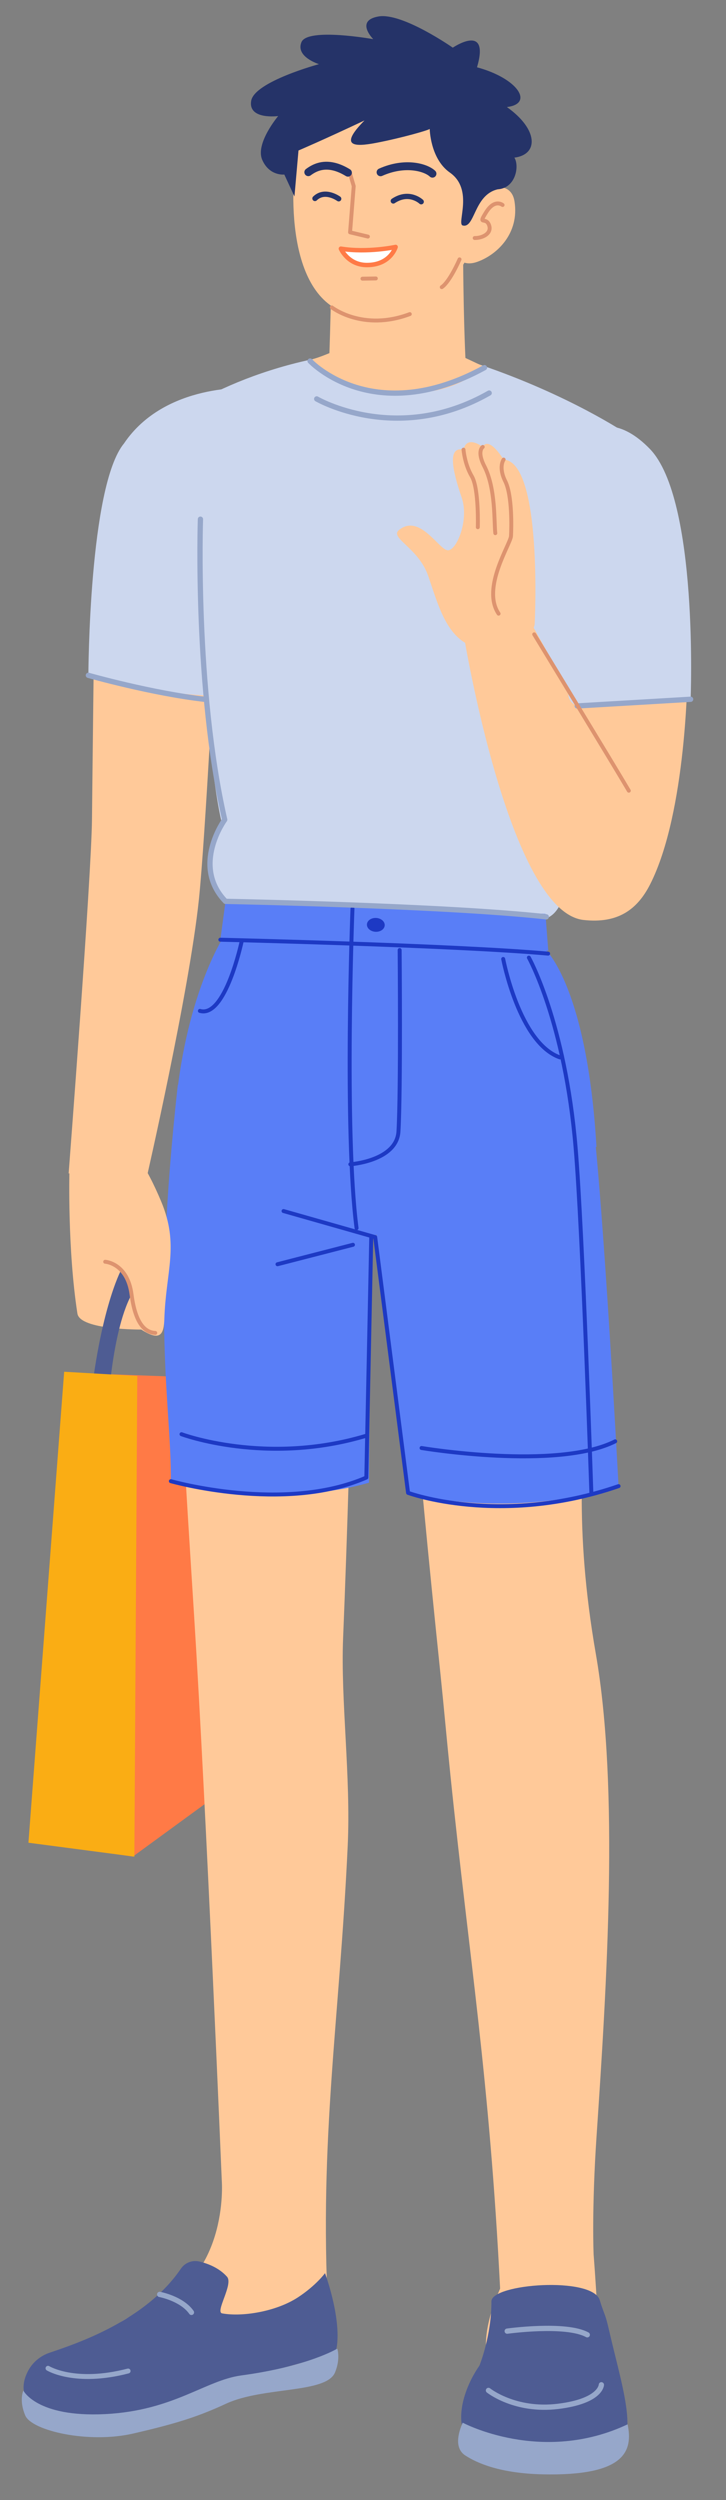 <?xml version="1.0" encoding="utf-8"?>
<svg width="113px" height="389px" viewBox="0 0 113 389" version="1.1" xmlns:xlink="http://www.w3.org/1999/xlink" xmlns="http://www.w3.org/2000/svg">
  <rect x="0" y="0" width="113" height="389" fill="#808080" stroke="none"/>
  <desc>Created with Lunacy</desc>
  <defs>
    <path d="M0 0L26.571 0L26.571 8.247L0 8.247L0 0Z" transform="translate(0.352 0.098)" id="path_1" />
    <clipPath id="mask_1">
      <use xlink:href="#path_1" />
    </clipPath>
  </defs>
  <g id="1.人物组件/9.互联网人群/站立/自信" transform="matrix(0.999 0.035 -0.035 0.999 14.038 0.637)">
    <g id="分组" transform="translate(0.41 0.274)">
      <path d="M0.395 0L22.817 0.041L24.898 65.176L12.498 74.914L0.501 73.563C0.501 73.563 -0.552 11.305 0.395 0" transform="translate(3.83 212.754)" id="Fill-1" fill="#FF7A46" stroke="none" />
      <path d="M0.992 2.036C0.992 2.036 1.459 22.388 1.702 32.103C1.928 41.057 0 87.313 0 87.313L12.113 87.816C12.113 87.816 17.751 58.585 18.772 44.044C19.446 34.437 19.948 1.999 19.948 1.999C19.948 1.999 3.868 -2.523 0.992 2.036" transform="translate(2.61 94.429)" id="Fill-3" fill="#FFC999" stroke="none" />
      <path d="M65.744 30.61L36.453 44.747C36.453 44.747 29.237 47.057 24.145 44.06C16.164 39.357 5.051 30.678 0 27.9C0.717 9.731 6.561 0 6.561 0L56.868 0.36C56.868 0.36 63.444 6.055 65.744 30.61" transform="translate(18.856 144.112)" id="Fill-5" fill="#597EF7" stroke="none" />
      <path d="M0.068 45.579C0.068 45.579 -0.888 16.123 4.351 9.306C10.411 -0.393 23.581 0.002 23.581 0.002L22.204 48.08C22.204 48.08 10.123 48.521 0.068 45.579" transform="translate(2.898 58.577)" id="Fill-7" fill="#CCD7EE" stroke="none" />
      <path d="M6.332 86.805C19.873 87.726 56.17 87.539 56.17 87.539C60.21 86.089 59.215 77.708 59.215 77.708L66.056 11.555C66.056 11.555 57.105 5.95 43.046 1.714C28.121 -2.782 10.658 2.297 0 8.53L0.483 28.19C0.483 28.19 1.579 60.321 5.304 74.32C1.672 81.635 6.332 86.805 6.332 86.805" transform="translate(19.203 51.993)" id="Fill-9" fill="#CCD7EE" stroke="none" />
      <path d="M35.01 6.326C35.01 6.326 35.656 28.06 30.361 39.509C28.503 43.524 25.564 45.849 20.184 45.444C8.518 44.566 0 1.84 0 1.84L10.675 0L18.341 12.679L35.01 6.326Z" transform="translate(61.173 94.068)" id="Fill-11" fill="#FFC999" stroke="none" />
      <path d="M23.159 0C23.159 0 4.637 3.994 0.571 15.72C-1.518 21.749 2.437 52.473 7.394 88.105C8.231 94.124 8.632 97.551 9.504 103.848C13.507 132.771 17.226 150.634 20.041 183.489C11.464 205.29 34.471 200.337 35.592 196.548C36.301 194.15 34.407 177.697 34.407 177.697C34.407 177.697 33.845 170.73 34.22 159.171C34.983 135.607 35.863 105.109 31.48 84.252C23.201 44.855 35.359 33.917 23.159 0" transform="translate(55.789 169.382)" id="Fill-13" fill="#FFC999" stroke="none" />
      <path d="M13.973 7.684C7.778 17.065 10.467 41.834 14.788 85.838C17.812 116.63 22.183 173.658 22.183 173.658C22.183 173.658 24.032 189.681 10.474 194.457C4.408 196.594 -1.414 205.374 0.306 207.399C3.168 210.773 21.446 206.519 30.588 197.478C35.041 197.347 39.723 196.647 39.439 193.379C37.096 166.443 39.644 147.98 39.951 120.863C40.075 110.078 38.047 98.233 38.103 88.612C38.297 55.111 37.592 18.818 37.592 18.818C37.592 18.818 28.724 -14.654 13.973 7.684" transform="translate(9.749 163.953)" id="Fill-15" fill="#FFC999" stroke="none" />
      <path d="M33.476 5.09C33.476 5.09 14.746 -13.497 0 20.366C1.917 37.977 6.726 63.975 6.726 63.975C6.726 63.975 21.741 67.857 39.446 61.782C35.254 15.148 33.476 5.09 33.476 5.09" transform="translate(50.443 165.609)" id="Fill-17" fill="#597EF7" stroke="none" />
      <path d="M33.007 66.29C19.077 70.91 2.166 67.138 2.166 67.138C1.82 55.11 -1.747 43.168 1.085 5.47C20.966 -11.568 31.657 16.637 31.657 16.637L33.007 66.29Z" transform="translate(18.028 161.924)" id="Fill-19" fill="#597EF7" stroke="none" />
      <path d="M22.462 26.098C28.689 25.285 25.092 16.304 22.567 6.825C21.797 3.934 21.843 4.733 20.93 2.108C19.649 -1.574 3.969 0.136 4.081 2.907C4.299 8.246 2.568 12.952 2.568 12.952C-0.116 17.094 -1.265 22.979 1.958 25.125C10.35 30.718 22.462 26.098 22.462 26.098" transform="translate(70.465 352.013)" id="Fill-21" fill="#4E5C93" stroke="none" />
      <path d="M48.307 13.705C48.307 13.705 34.24 17.725 29.514 20.168C24.786 22.61 10.678 29.135 1.047 22.971C-0.441 21.416 -0.101 19.535 0.585 18.069C1.238 16.674 2.423 15.603 3.864 15.058C8.228 13.41 18.661 9.494 23.832 1.278C24.437 0.316 25.562 -0.17 26.676 0.054C28.025 0.326 29.78 0.931 31.062 2.271C32.13 3.388 29.36 7.828 30.504 7.997C33.649 8.461 38.881 7.427 42.188 5.104C44.958 3.157 46.293 1.178 46.293 1.178C46.293 1.178 49.557 9.142 48.307 13.705" transform="translate(2.207 350.246)" id="Fill-23" fill="#4E5C93" stroke="none" />
      <path d="M0 22.114C0 22.114 1.34 26.768 12.2 27.012C23.29 27.261 26.408 22.245 26.408 22.245L23.737 21.106C23.737 21.106 23.072 13.279 22.705 1.858C10.62 -2.112 2.293 1.515 2.293 1.515C2.293 1.515 2.548 13.348 2.547 21.093C2.547 21.093 1.145 21.755 0 22.114" transform="translate(36.172 31.623)" id="Fill-25" fill="#FFC999" stroke="none" />
      <path d="M29.783 17.326C29.783 17.326 30.392 0.399 17.625 0.017C2.203 -0.442 1.525 8.28 0.597 12.362C-0.389 16.699 -1.318 34.895 8.009 38.626C11.966 39.928 14.415 40.654 21.111 36.658C30.854 30.844 29.783 17.326 29.783 17.326" transform="translate(32.219 7.497)" id="Fill-27" fill="#FFC999" stroke="none" />
      <path d="M0 11.49L0.029 2.012C0.029 2.012 7.308 -2.627 8.238 2.183C9.187 7.087 5.865 10.555 2.78 11.777C0.797 12.564 0 11.49 0 11.49" transform="translate(58.457 25.93)" id="Fill-29" fill="#FFC999" stroke="none" />
      <path d="M31.107 4.528C31.107 4.528 23.059 -0.694 19.377 0.078C15.695 0.85 18.682 3.637 18.682 3.637C18.682 3.637 8.403 2.161 7.528 4.491C6.654 6.822 10.373 7.821 10.373 7.821C10.373 7.821 0.421 10.885 0.024 13.899C-0.374 16.912 4.309 16.118 4.309 16.118C4.309 16.118 0.858 20.507 2.068 23.023C3.278 25.541 5.582 25.183 5.582 25.183L7.279 28.537L7.657 21.364C7.657 21.364 11.212 19.707 17.766 16.331C13.851 20.576 16.34 20.52 19.69 19.758C23.615 18.864 28.194 17.378 27.957 17.269C27.957 17.269 28.181 21.925 31.337 23.977C35.208 26.494 32.617 31.926 33.623 32.136C35.558 32.556 35.177 27.324 38.854 26.322C41.737 26.029 42.124 22.476 41.289 21.301C45.09 20.679 44.852 16.754 39.851 13.471C44.113 12.802 41.372 8.931 34.983 7.45C36.797 0.361 31.107 4.528 31.107 4.528" transform="translate(25.145 0)" id="Fill-31" fill="#253368" stroke="none" />
      <path d="M8.017 1.611C7.116 0.55 4.008 -0.762 0 0.55" transform="matrix(0.99 -0.139 0.139 0.99 45.616 23.762)" id="Stroke-33" fill="none" stroke="#253368" stroke-width="1.231" stroke-linecap="round" stroke-linejoin="round" />
      <path d="M3.143 9.759L0.343 9.195L0.659 1.99L0 0" transform="translate(40.931 24.618)" id="Stroke-35" fill="none" stroke="#DD936F" stroke-width="0.609" stroke-linecap="round" stroke-linejoin="round" />
      <path d="M4.349 0.772C4.349 0.772 2.429 -0.945 0 0.803" transform="translate(47.829 27.897)" id="Stroke-37" fill="none" stroke="#253368" stroke-width="0.821" stroke-linecap="round" stroke-linejoin="round" />
      <path d="M3.697 0.692C3.697 0.692 1.507 -0.803 0 0.771" transform="translate(35.626 27.968)" id="Stroke-39" fill="none" stroke="#253368" stroke-width="0.821" stroke-linecap="round" stroke-linejoin="round" />
      <path d="M8.508 0C8.508 0 4.172 1.093 0 0.566C0 0.566 1.176 3.059 4.106 2.97C7.806 2.858 8.508 0 8.508 0" transform="translate(39.934 35.841)" id="Fill-41" fill="#FFFFFF" stroke="none" />
      <path d="M8.508 0C8.508 0 4.172 1.093 0 0.566C0 0.566 1.176 3.059 4.106 2.97C7.806 2.858 8.508 0 8.508 0Z" transform="translate(39.934 35.841)" id="Stroke-43" fill="none" stroke="#FF7A46" stroke-width="0.694" stroke-linecap="round" stroke-linejoin="round" />
      <path d="M0 0C0 0 4.955 3.624 12.172 0.616" transform="translate(38.841 45.591)" id="Stroke-45" fill="none" stroke="#DD936F" stroke-width="0.609" stroke-linecap="round" stroke-linejoin="round" />
      <path d="M2.083 0.357L0 0.464" transform="translate(43.452 40.492)" id="Stroke-47" fill="none" stroke="#DD936F" stroke-width="0.609" stroke-linecap="round" stroke-linejoin="round" />
      <path d="M4.163 0.217C4.163 0.217 2.91 -0.758 1.647 1.426C0.384 3.611 1.583 2.082 2.151 3.38C2.718 4.678 1.233 5.48 0 5.506" transform="translate(60.696 28.514)" id="Stroke-49" fill="none" stroke="#DD936F" stroke-width="0.609" stroke-linecap="round" stroke-linejoin="round" />
      <path d="M5.344 43.704L22.309 42.02C22.309 42.02 22.493 10.877 14.595 3.293C5.393 -5.544 0.043 6.203 0.043 6.203C0.043 6.203 -0.306 12.667 0.978 24.099C1.907 32.38 2.833 39.043 3.274 42.088C3.419 43.096 4.332 43.804 5.344 43.704" transform="translate(74.504 62.575)" id="Fill-51" fill="#CCD7EE" stroke="none" />
      <path d="M21.914 27.895C21.914 27.895 22.311 2.673 16.186 2.535C13.503 -1.283 12.866 0.681 12.866 0.681C12.866 0.681 10.337 -1.156 9.888 1.206C7.328 0.754 8.262 4.473 9.862 8.669C11.179 12.119 9.365 16.98 7.982 16.949C6.599 16.918 3.433 11.365 0.307 14.041C-1.228 15.356 3.411 16.681 5.092 21.069C6.773 25.456 8.168 30.198 12.089 31.67C16.012 33.142 21.861 30.267 21.914 27.895" transform="translate(50.224 65.794)" id="Fill-53" fill="#FFC999" stroke="none" />
      <path d="M0.91 0C0.91 0 0.093 1.173 1.276 3.357C2.461 5.541 2.5 10.628 2.473 11.86C2.445 13.092 -1.873 20.084 0.967 24" transform="translate(65.5 68.328)" id="Stroke-55" fill="none" stroke="#DD936F" stroke-width="0.609" stroke-linecap="round" stroke-linejoin="round" />
      <path d="M0.329 0C0.329 0 -0.606 0.694 0.676 2.979C2.602 6.412 2.485 11.649 2.755 13.351" transform="translate(62.76 66.474)" id="Stroke-57" fill="none" stroke="#DD936F" stroke-width="0.609" stroke-linecap="round" stroke-linejoin="round" />
      <path d="M0 0C0 0 0.247 2.23 1.438 4.106C2.628 5.982 2.648 11.992 2.648 11.992" transform="translate(60.112 67)" id="Stroke-59" fill="none" stroke="#DD936F" stroke-width="0.609" stroke-linecap="round" stroke-linejoin="round" />
      <path d="M0 5.997L0.598 0L50.447 0.196L51.089 5.911C51.089 5.911 5.083 6.112 0 5.997" transform="translate(24.943 138.566)" id="Fill-61" fill="#597EF7" stroke="none" />
      <path d="M2.379 49.672C-0.111 34.714 0.001 0 0.001 0" transform="translate(45.333 139.011)" id="Stroke-63" fill="none" stroke="#1D39C4" stroke-width="0.616" stroke-linecap="round" stroke-linejoin="round" />
      <path d="M6.507 0C6.507 0 7.459 21.745 7.313 28.215C7.209 32.836 0 33.599 0 33.599" transform="translate(46.393 145.191)" id="Stroke-65" fill="none" stroke="#1D39C4" stroke-width="0.616" stroke-linecap="round" stroke-linejoin="round" />
      <path d="M0 0L14.406 3.56L20.913 43.158C20.913 43.158 35.446 47.954 53.634 40.965" transform="translate(36.255 186.427)" id="Stroke-67" fill="none" stroke="#1D39C4" stroke-width="0.616" stroke-linecap="round" stroke-linejoin="round" />
      <path d="M0.195 8.233C0.195 8.233 2.416 12.362 13.051 11.453C23.687 10.545 28.462 5.645 34.032 4.694C44.387 2.926 48.819 0 48.819 0C48.819 0 49.41 1.561 48.593 3.725C47.332 7.061 37.505 6.295 31.807 9.176C27.685 11.261 24.451 12.47 17.523 14.323C10.596 16.176 1.73 14.435 0.634 12.115C-0.461 9.795 0.195 8.233 0.195 8.233" transform="translate(2 363.096)" id="Fill-69" fill="#96A7CA" stroke="none" />
      <path d="M12.035 30.25C12.035 30.25 2.508 30.681 2.017 28.113C0.113 18.144 0 6.124 0 6.124C0 6.124 0.73 0.649 4.844 0.04C8.728 -0.535 12.137 5.221 14.434 10.204C17.532 16.926 15.552 21.015 15.575 28.436C15.581 30.794 15.14 32.103 12.035 30.25" transform="translate(2.721 175.386)" id="Fill-71" fill="#FFC999" stroke="none" />
      <g id="分组" transform="translate(69.768 373.192)">
        <path d="M0 0L26.571 0L26.571 8.247L0 8.247L0 0Z" transform="translate(0.352 0.098)" id="Clip-74" fill="none" stroke="none" />
        <g clip-path="url(#mask_1)">
          <path d="M0.623 0.645C0.623 0.645 13.126 6.797 26.289 0C27.271 4.061 26.296 8.074 13.355 8.243C6.738 8.329 3.069 6.862 1.183 5.72C-0.762 4.542 0.174 1.729 0.623 0.645" transform="translate(0.352 0.098)" id="Fill-73" fill="#96A7CA" stroke="none" />
        </g>
      </g>
      <path d="M0 39.089C0 39.089 17.778 43.495 30.396 37.461L29.851 0" transform="translate(20.194 189.973)" id="Stroke-75" fill="none" stroke="#1D39C4" stroke-width="0.616" stroke-linecap="round" stroke-linejoin="round" />
      <path d="M0 3.437L11.636 0" transform="translate(35.606 191.297)" id="Stroke-77" fill="none" stroke="#1D39C4" stroke-width="0.616" stroke-linecap="round" stroke-linejoin="round" />
      <path d="M0 0.276C0 0.276 36.302 -0.141 51.078 0.654" transform="translate(24.943 144.287)" id="Stroke-79" fill="none" stroke="#1D39C4" stroke-width="0.616" stroke-linecap="round" stroke-linejoin="round" />
      <path d="M0 0C0 0 2.944 13.011 9.372 15.004" transform="translate(69.063 146.017)" id="Stroke-81" fill="none" stroke="#1D39C4" stroke-width="0.616" stroke-linecap="round" stroke-linejoin="round" />
      <path d="M0 0C0 0 5.971 9.823 8.308 29.294C9.888 42.458 12.649 83.021 12.649 83.021" transform="translate(73.05 145.663)" id="Stroke-83" fill="none" stroke="#1D39C4" stroke-width="0.616" stroke-linecap="round" stroke-linejoin="round" />
      <path d="M0 2.098C0 2.098 21.204 4.885 30.099 0" transform="translate(59.022 220.439)" id="Stroke-85" fill="none" stroke="#1D39C4" stroke-width="0.616" stroke-linecap="round" stroke-linejoin="round" />
      <path d="M0 0.743C0 0.743 13.307 5.203 28.68 0" transform="translate(21.593 220.954)" id="Stroke-87" fill="none" stroke="#1D39C4" stroke-width="0.616" stroke-linecap="round" stroke-linejoin="round" />
      <path d="M0 0C0 0 0.025 26.353 5.414 46.619C5.414 46.619 0.429 53.96 5.988 59.313C5.988 59.313 40.24 58.776 55.981 59.973" transform="translate(19.553 79.254)" id="Stroke-89" fill="none" stroke="#96A7CA" stroke-width="0.821" stroke-linecap="round" stroke-linejoin="round" />
      <path d="M0 0C0 0 10.062 2.48 18.423 3.111" transform="translate(2.966 104.155)" id="Stroke-91" fill="none" stroke="#96A7CA" stroke-width="0.821" stroke-linecap="round" stroke-linejoin="round" />
      <path d="M0 1.853C0 1.853 12.74 8.7 26.805 0" transform="translate(36.991 58.057)" id="Stroke-93" fill="none" stroke="#96A7CA" stroke-width="0.821" stroke-linecap="round" stroke-linejoin="round" />
      <path d="M0 0C0 0 10.169 10.169 27.167 0.08" transform="translate(35.758 54.055)" id="Stroke-95" fill="none" stroke="#96A7CA" stroke-width="0.821" stroke-linecap="round" stroke-linejoin="round" />
      <path d="M0 1.658L17.61 0" transform="translate(79.203 104.595)" id="Stroke-97" fill="none" stroke="#96A7CA" stroke-width="0.821" stroke-linecap="round" stroke-linejoin="round" />
      <path d="M0 0C0 0 13.011 19.767 15.578 23.812" transform="translate(72.118 95.346)" id="Stroke-99" fill="none" stroke="#DD936F" stroke-width="0.609" stroke-linecap="round" stroke-linejoin="round" />
      <path d="M6.103 0C6.103 0 3.985 11.973 0 10.959" transform="translate(22.149 144.791)" id="Stroke-101" fill="none" stroke="#1D39C4" stroke-width="0.616" stroke-linecap="round" stroke-linejoin="round" />
      <path d="M2.773 1.11C2.759 1.706 2.128 2.175 1.362 2.157C0.597 2.14 -0.014 1.643 0 1.048C0.014 0.452 0.645 -0.017 1.411 0C2.176 0.018 2.786 0.514 2.773 1.11" transform="translate(47.669 140.327)" id="Fill-103" fill="#1D39C4" stroke="none" />
      <path d="M4.278 0C4.278 0 0.897 6.822 0.001 24.064C-0.029 24.635 0.635 26.156 1.201 26.087C2.824 25.893 2.935 23.65 2.935 23.65C2.935 23.65 2.894 10.14 6.043 3.739C6.542 2.132 4.278 0 4.278 0" transform="translate(7.016 196.499)" id="Fill-105" fill="#4E5C93" stroke="none" />
      <path d="M0 0C0 0 3.466 0.078 4.281 4.95C5.096 9.823 6.795 10.769 8.182 10.799" transform="translate(8.778 195.287)" id="Stroke-107" fill="none" stroke="#DD936F" stroke-width="0.609" stroke-linecap="round" stroke-linejoin="round" />
      <path d="M0 0.012C0 0.012 4.263 2.448 12.479 0" transform="translate(5.911 367.719)" id="Stroke-109" fill="none" stroke="#96A7CA" stroke-width="0.764" stroke-linecap="round" stroke-linejoin="round" />
      <path d="M0 0C0 0 3.459 0.519 5.042 2.624" transform="translate(22.885 355.632)" id="Stroke-111" fill="none" stroke="#96A7CA" stroke-width="0.821" stroke-linecap="round" stroke-linejoin="round" />
      <path d="M0 1.493C0 1.493 4.222 4.648 10.904 3.595C17.588 2.54 17.539 0 17.539 0" transform="translate(74.572 367.283)" id="Stroke-113" fill="none" stroke="#96A7CA" stroke-width="0.821" stroke-linecap="round" stroke-linejoin="round" />
      <path d="M0 0.679C0 0.679 9.063 -0.908 12.481 0.81" transform="translate(77.164 358.773)" id="Stroke-115" fill="none" stroke="#96A7CA" stroke-width="0.821" stroke-linecap="round" stroke-linejoin="round" />
      <path d="M2.618 0C2.618 0 1.247 3.518 0 4.422" transform="translate(55.839 37.421)" id="Stroke-117" fill="none" stroke="#DD936F" stroke-width="0.609" stroke-linecap="round" stroke-linejoin="round" />
      <path d="M6.166 0.975C5.347 0.513 4.612 0.239 3.951 0.105C2.123 -0.268 0.865 0.421 0 1.115" transform="translate(34.448 23.573)" id="Stroke-119" fill="none" stroke="#253368" stroke-width="1.231" stroke-linecap="round" stroke-linejoin="round" />
      <path d="M16.56 75.05L14.393 0.256L2.993 0L0 73.46L16.56 75.05Z" transform="translate(0 212.622)" id="Fill-121" fill="#FAAD14" stroke="none" />
    </g>
  </g>
</svg>
